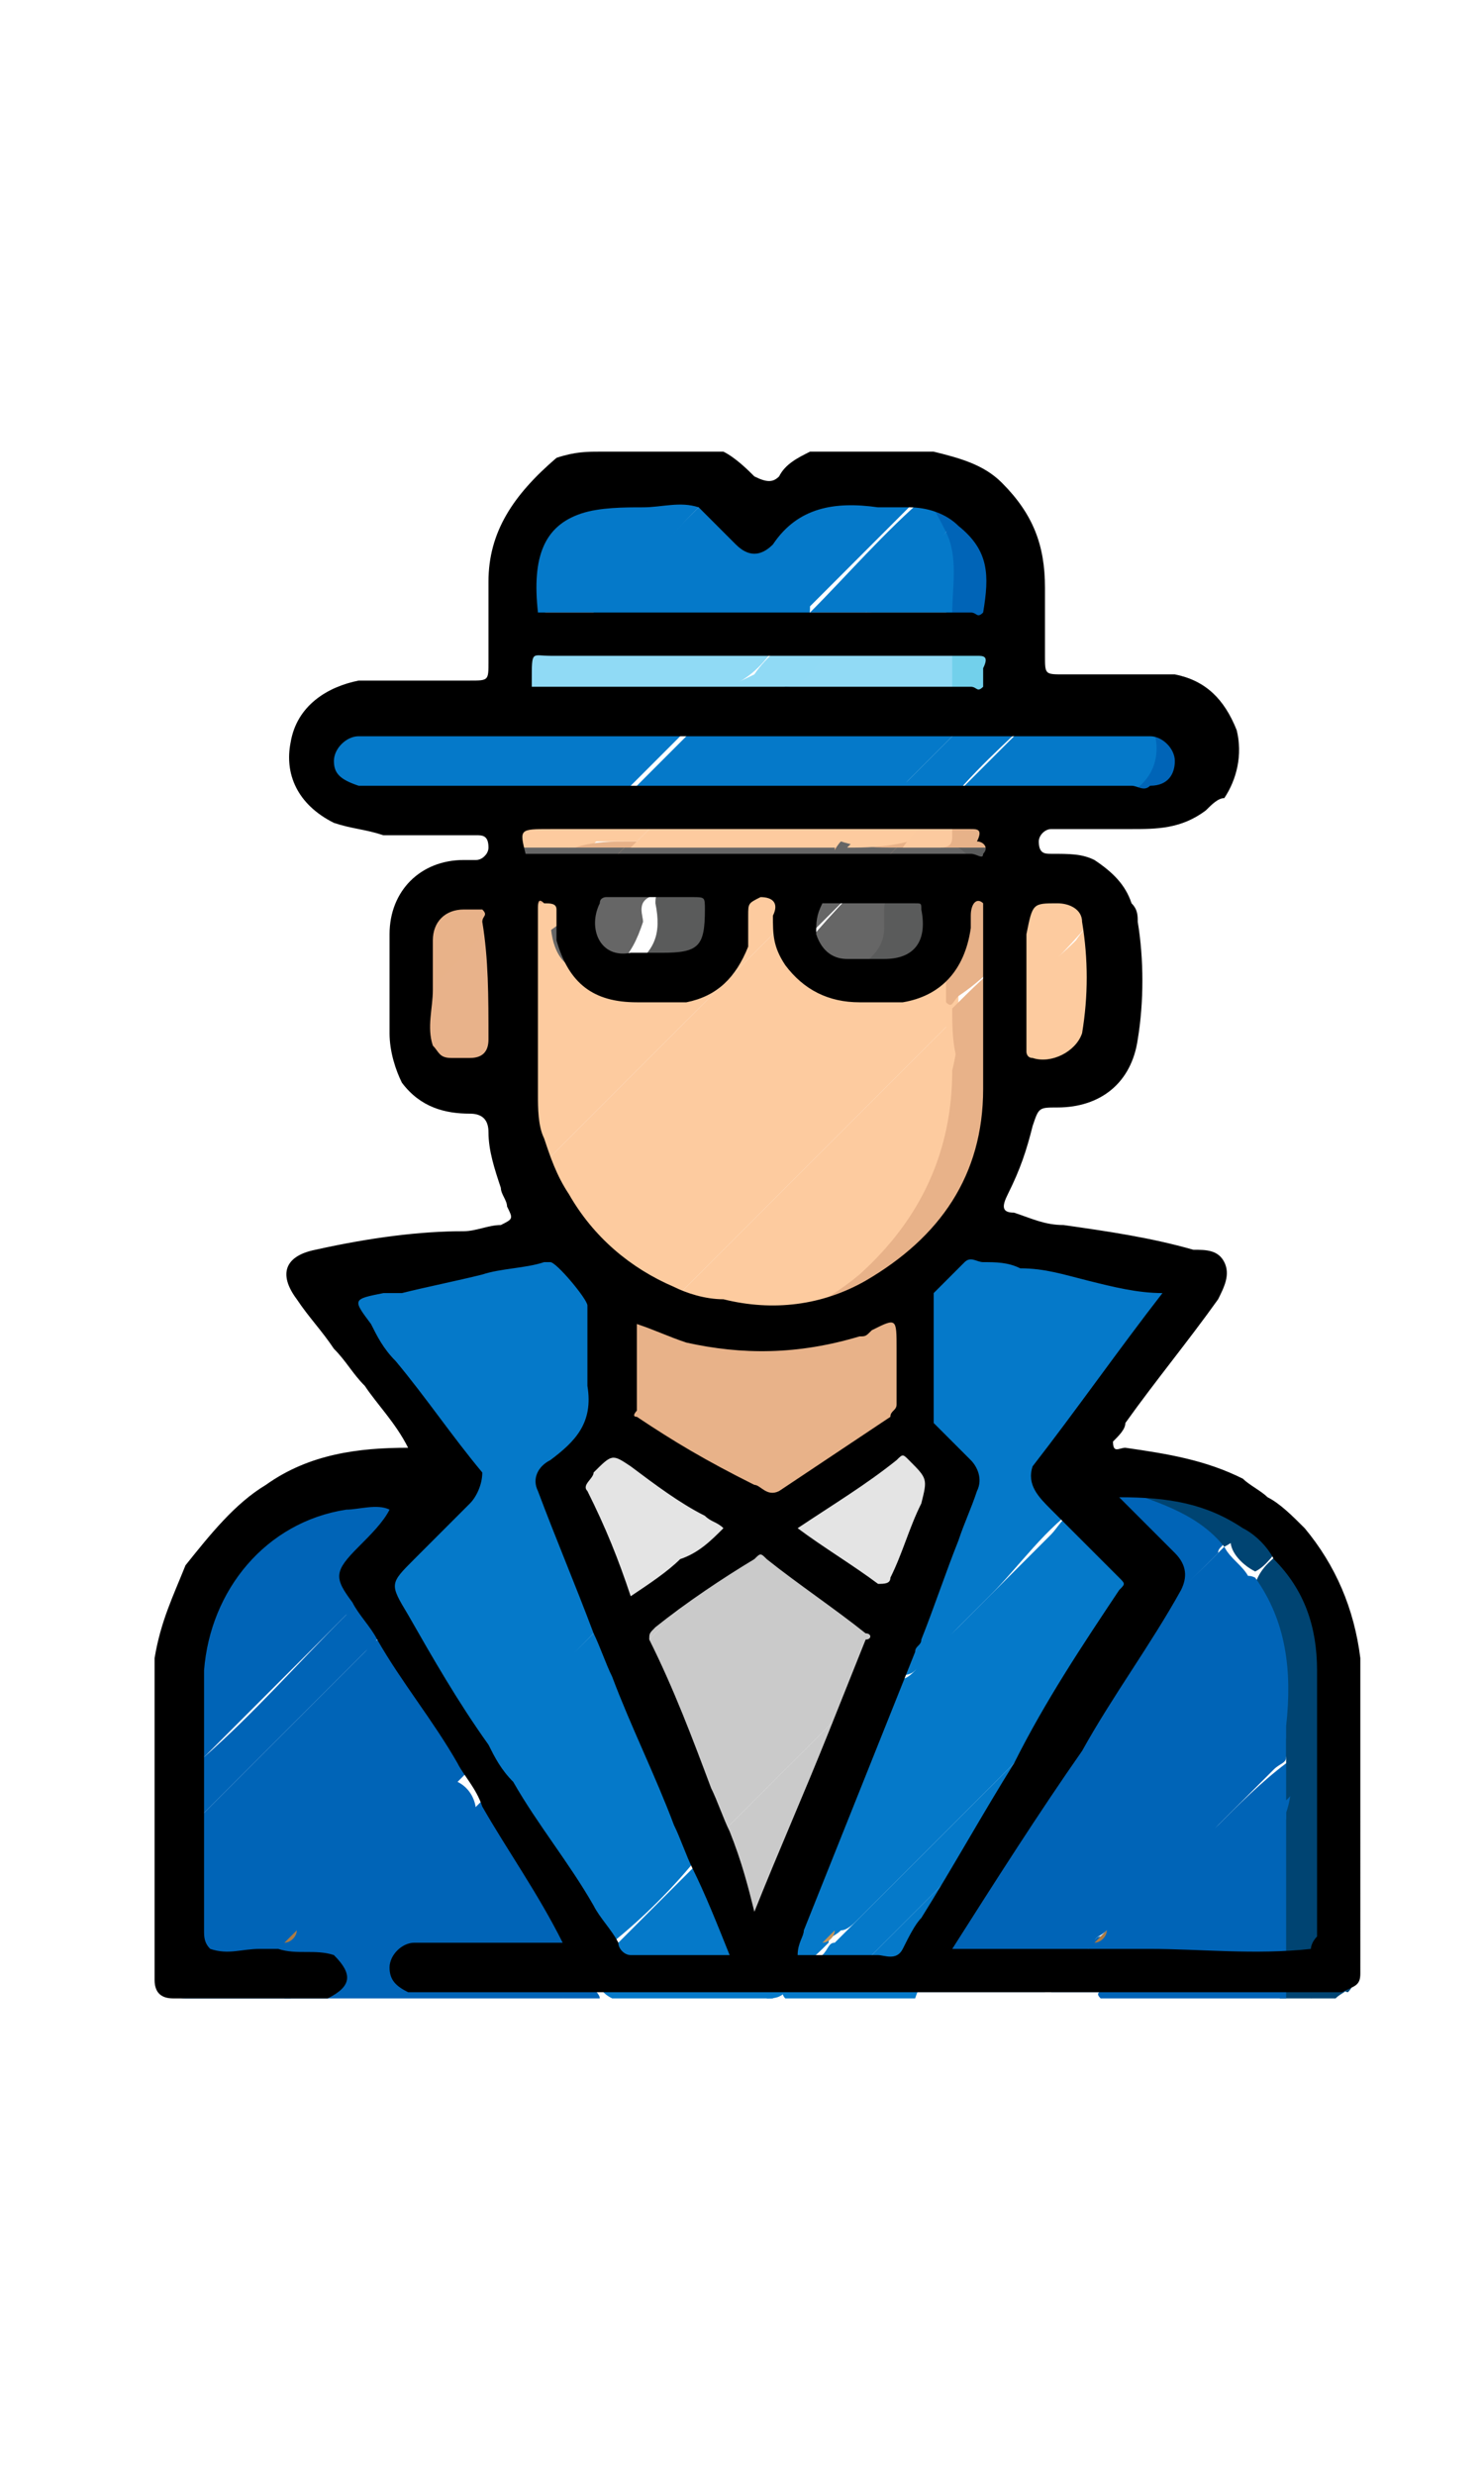 <?xml version="1.0" encoding="utf-8"?>
<!-- Generator: Adobe Illustrator 24.0.2, SVG Export Plug-In . SVG Version: 6.00 Build 0)  -->
<svg version="1.1" id="Capa_1" xmlns="http://www.w3.org/2000/svg" xmlns:xlink="http://www.w3.org/1999/xlink" x="0px" y="0px"
	 viewBox="0 0 24 40" style="enable-background:new 0 0 24 40;" xml:space="preserve">
<style type="text/css">
	.st0{fill:#0579C9;}
	.st1{fill:#0064B7;}
	.st2{fill:#C18E52;}
	.st3{fill:#FDCB9F;}
	.st4{fill:#E8B289;}
	.st5{fill:#E8B28A;}
	.st6{fill:#E7B289;}
	.st7{fill:#666666;}
	.st8{fill:#696867;}
	.st9{fill:#004472;}
	.st10{fill:#90DAF5;}
	.st11{fill:#5A5B5B;}
	.st12{fill:#F5C59C;}
	.st13{fill:#FCCA9F;}
	.st14{fill:#5F5F5F;}
	.st15{fill:#91D8F2;}
	.st16{fill:#E4E4E4;}
	.st17{fill:#CB985C;}
	.st18{fill:#CACACA;}
	.st19{fill:#AD7B43;}
	.st20{fill:#C59459;}
	.st21{fill:#91DAF5;}
	.st22{fill:#72D0EB;}
</style>
<title>Privacy</title>
<desc>Created with Sketch.</desc>
<title>Privacy</title>
<desc>Created with Sketch.</desc>
<title>Privacy Active</title>
<desc>Created with Sketch.</desc>
<title>Privacy</title>
<desc>Created with Sketch.</desc>
<g>
	<g>
		<path class="st0" d="M13.1,7.5c0.2,0,0.5,0,0.7,0c0.1,0.1,0.2,0,0.2,0c0.4,0,0.7,0.2,0.9,0.5c0,0.1-0.1,0.1-0.2,0.2
			c-0.5,0.5-1,1-1.6,1.6C13.1,9.9,13.1,10,13,10c-1.1,0-2.2,0-3.3,0C9.6,10,9.6,10,9.6,9.9c0,0,0-0.1,0.1-0.1
			c0.5-0.5,1.1-1.1,1.6-1.6c0.2-0.1,0.3-0.3,0.4-0.4c0,0,0.1,0,0.1,0c0.4,0.4,0.4,0.4,0.9,0C12.8,7.7,12.9,7.5,13.1,7.5z"/>
		<path class="st0" d="M8.1,10c0-0.4-0.1-0.8,0.1-1.2c0.2-0.6,0.5-1,1.1-1.2c0.1,0,0.1,0,0.2-0.1c0.6,0,1.2,0,1.7,0
			c0,0.1,0,0.1-0.1,0.2c-0.2,0.1-0.3,0.3-0.5,0.5C10,8.7,9.5,9.2,8.9,9.8C8.8,9.9,8.8,10,8.6,10C8.5,10,8.3,10,8.1,10
			C8.1,10,8.1,10,8.1,10z"/>
		<path class="st0" d="M10.5,8.1c0.2-0.2,0.4-0.4,0.6-0.6c0.1,0,0.2,0,0.2,0c0.1,0.1,0.3,0.1,0.3,0.3c-0.1,0.2-0.2,0.3-0.4,0.4
			c-0.2,0-0.3,0-0.5,0C10.7,8.2,10.6,8.2,10.5,8.1z"/>
		<path class="st1" d="M14.9,8.1c-0.2-0.3-0.5-0.5-0.9-0.5c0,0,0,0,0,0c0,0,0,0,0,0c0.3,0,0.6,0,1,0c0.1,0.1,0.3,0,0.4,0.1
			C15.3,7.8,15.1,7.9,14.9,8.1C15,8.1,15,8.1,14.9,8.1z"/>
		<path class="st2" d="M14.1,7.5C14.1,7.5,14.1,7.5,14.1,7.5c-0.1,0-0.2,0.1-0.2,0C13.9,7.5,14,7.5,14.1,7.5z"/>
		<path class="st0" d="M5.7,24c0.4-0.1,0.8,0,1.2,0c0.1,0,0.2,0,0.2,0c0-0.1,0-0.1-0.1-0.2c-0.4-0.5-0.7-1-1.1-1.5c0,0,0,0,0-0.1
			c0.2-0.3,0.5-0.6,0.8-0.8C7.2,21,7.6,20.6,8,20.2c0,0,0.1-0.1,0.1-0.2c0.1-0.1,0.2-0.1,0.3-0.1c0.2,0,0.4-0.1,0.6-0.1
			c0,0,0.1,0,0.1,0c0.3,0.3,0.5,0.5,0.8,0.8c0,0,0,0.1,0.1,0.1c0,0.3,0,0.7,0,1.1c0,0,0,0.1,0,0.1c0,0.1-0.1,0.1-0.2,0.2
			c-1.2,1.2-2.4,2.4-3.6,3.6c-0.1,0.1-0.1,0.2-0.3,0.2c-0.1-0.2-0.1-0.4,0.1-0.5c0.3-0.3,0.7-0.7,1-1c0.1-0.1,0.2-0.2,0.3-0.3
			c0,0,0,0,0,0c0,0,0,0,0,0c-0.3,0.1-0.7,0-1,0C6,24.1,5.8,24.2,5.7,24z"/>
		<path class="st1" d="M5.7,24c0.5,0,0.9,0,1.4,0c0,0.1-0.1,0.2-0.1,0.3c-0.4,0.4-0.8,0.8-1.1,1.1c-0.1,0.1-0.2,0.3-0.1,0.4
			c0,0,0,0,0,0.1c0,0.1-0.1,0.2-0.2,0.2c-0.9,0.9-1.7,1.7-2.6,2.6c-0.2,0.2-0.3,0.3-0.2,0.6c0,0.2,0,0.4,0,0.6c0,0.6,0,1.2,0,1.7
			c0,0.1,0,0.2-0.1,0.3c-0.1-0.2,0-0.3,0-0.5c0-0.5,0-1,0-1.6c-0.1-0.3-0.1-0.6,0-0.9c0-0.1,0-0.2,0-0.3c0-0.7,0-1.3,0.1-2
			C2.8,25.4,4.2,24.1,5.7,24z"/>
		<path class="st3" d="M8.4,19c-0.1-0.5-0.3-0.9-0.3-1.4c0-0.1-0.1-0.1-0.2-0.1c-0.2,0-0.4,0-0.6,0c-0.1,0-0.2,0-0.3,0
			c0.2-0.1,0.4-0.1,0.6-0.1c0.4,0,0.4,0,0.4-0.4c0-0.3,0-0.7,0-1c0,0,0-0.1,0-0.1c0.3-0.4,0.6-0.7,0.9-1c0,0,0.1-0.1,0.2,0
			c0.1,0.8,0.5,0.9,1.2,0.9c0.2,0,0.4,0,0.6,0c0.4-0.1,0.6-0.3,0.6-0.7c0-0.2,0-0.3,0.1-0.5c0-0.1,0.1-0.1,0.2-0.1
			c0.3,0,0.6,0,0.9,0c0.1,0,0.1,0,0.2,0.1c0,0.1,0,0.1-0.1,0.2c-0.1,0.1-0.1,0.1-0.2,0.2c-1.3,1.3-2.5,2.5-3.8,3.8
			C8.7,18.8,8.5,18.9,8.4,19C8.4,19,8.4,19,8.4,19z"/>
		<path class="st0" d="M6.6,12.9c-0.3,0-0.6,0-0.9,0c-0.5,0-0.9-0.3-0.9-0.7c-0.1-0.5,0.2-0.9,0.8-1c0.6,0,1.1,0,1.7,0
			c0.1,0,0.1,0,0.1,0.1c0,0.1-0.1,0.1-0.2,0.2c-0.4,0.4-0.8,0.8-1.3,1.3c0.3,0,0.6,0,0.9,0c0.3,0,0.7,0,1,0c0.1,0,0.2,0,0.3,0.1
			c0,0,0,0,0,0C7.6,12.9,7.1,12.9,6.6,12.9z"/>
		<path class="st4" d="M6.5,16.5c0-0.5,0-1.1,0-1.6c0.1-0.5,0.4-0.8,0.9-0.8c0.1,0,0.3,0,0.4,0c0.2,0.3,0.5,0.3,0.9,0.3
			c0.2,0,0.4,0,0.5,0.1c0,0,0,0.1,0,0.1c-0.2,0.1-0.4,0-0.6,0.1c-0.2,0-0.4,0-0.3,0.2c0,0,0,0,0,0.1c-0.4,0.5-0.9,0.9-1.4,1.4
			C6.7,16.4,6.6,16.5,6.5,16.5z"/>
		<path class="st0" d="M6,22.3c-0.1-0.2-0.3-0.3-0.4-0.5c0-0.1,0.1-0.1,0.1-0.2c0.4-0.4,0.7-0.7,1.1-1.1c0.1-0.1,0.2-0.1,0.2-0.2
			c0,0,0.1,0,0.1-0.1C7.4,20.1,7.7,20,8,20.1c0.1,0,0,0.1,0,0.1c-0.2,0.2-0.4,0.4-0.6,0.6C6.9,21.3,6.4,21.8,6,22.3z"/>
		<path class="st0" d="M7,20.3c-0.5,0.5-0.9,1-1.5,1.5c0,0,0,0,0,0c-0.1-0.2-0.3-0.4-0.4-0.6C5,20.9,5,20.7,5.3,20.6
			C5.9,20.5,6.5,20.4,7,20.3z"/>
		<path class="st3" d="M8.1,13.7c0-0.1,0-0.3,0-0.4c0.1-0.2,0.2-0.4,0.5-0.4c0.5,0,1,0,1.5,0c0.1,0,0.1,0.1,0,0.2
			c-0.3,0.3-0.5,0.6-0.8,0.8c-0.3,0-0.6,0-0.9,0C8.2,13.8,8.2,13.7,8.1,13.7z"/>
		<path class="st5" d="M6.7,17.2C6.7,17.2,6.7,17.2,6.7,17.2c0-0.1,0-0.2,0.1-0.2c0.4-0.4,0.7-0.7,1.1-1.1c0,0,0.1-0.1,0.2-0.1
			c0,0.4,0,0.9,0,1.3c0,0.2,0,0.2-0.2,0.2c-0.3,0-0.5,0-0.8,0C6.9,17.4,6.9,17.3,6.7,17.2z"/>
		<path class="st6" d="M8.1,13.7c0.4,0,0.8,0,1.2,0c0.3-0.1,0.6-0.1,0.9-0.1c1.1,0,2.3,0,3.4,0c0.3,0,0.6,0,0.9,0c0.2,0,0.3,0,0.5,0
			c0.2,0,0.3-0.1,0.2-0.3c0-0.1,0-0.3,0-0.4c0,0,0-0.1,0-0.1c0.2-0.1,0.4-0.1,0.6,0c0.2,0.1,0.4,0.3,0.5,0.5c0,0.2,0.1,0.3-0.1,0.5
			c-0.3,0.1-0.6,0-0.9,0c-0.3,0-0.7,0-1,0c-0.3,0-0.6,0-0.9,0c-1.1,0-2.3,0-3.4,0c-0.3,0-0.6,0-0.9,0c-0.3,0-0.6,0-0.8,0
			C8.3,13.8,8.2,13.8,8.1,13.7C8.1,13.7,8.1,13.7,8.1,13.7z"/>
		<path class="st7" d="M8.1,13.7c0.4,0,0.7,0,1.1,0c-0.1,0.3-0.4,0.5-0.7,0.7c-0.1,0-0.2,0-0.3,0c-0.3,0-0.4-0.1-0.5-0.4
			C7.8,13.9,7.9,13.7,8.1,13.7z"/>
		<path class="st8" d="M8.5,12.9c-0.1,0.1-0.2,0.3-0.4,0.4c0-0.1,0-0.3,0-0.4c0,0,0,0,0,0C8.2,12.8,8.4,12.8,8.5,12.9z"/>
		<path class="st4" d="M16.4,17.4c-0.1,0.9-0.3,1.7-0.8,2.4c0,0,0,0.1,0,0.1c-0.1,0.3-0.3,0.4-0.5,0.6c-0.2,0.2-0.3,0.4-0.3,0.7
			c0,0,0,0.1,0,0.1c0,0,0,0.1-0.1,0.1c-0.8,0.9-1.7,1.7-2.5,2.5c-0.2,0.2-0.4,0.4-0.6,0.5c0,0,0,0-0.1,0c-0.4-0.2-0.8-0.5-1.2-0.8
			c-0.2-0.1-0.4-0.3-0.7-0.4c0-0.1,0-0.2,0-0.3c0,0,0,0,0-0.1c0.1-0.2,0.3-0.3,0.4-0.5c0.3-0.3,0.7-0.7,1-1c0.1,0,0.1,0,0.2,0
			c0.7,0.1,1.3-0.1,1.9-0.4c1.4-0.8,2.1-2.1,2.1-3.7c0,0,0,0,0-0.1c0.3-0.4,0.7-0.7,1-1c0,0,0,0,0.1,0c0,0,0,0,0,0.1
			c0,0.3,0,0.6,0,1C16.5,17.3,16.4,17.4,16.4,17.4z"/>
		<path class="st3" d="M17.9,14.6C18,14.6,18,14.6,17.9,14.6c0.1,0.7,0.1,1.4,0.1,2.1c0,0.4-0.4,0.7-0.8,0.7c-0.3,0-0.6,0-0.8,0
			c0-0.4,0-0.8,0-1.2c0,0,0,0,0,0c0.3-0.4,0.7-0.7,1-1C17.6,14.9,17.8,14.8,17.9,14.6z"/>
		<path class="st0" d="M16.1,20C16.1,20,16.1,20,16.1,20c-0.4,0.4-0.7,0.8-1.1,1.1c-0.1,0.1-0.1,0.2-0.2,0.2c0,0,0,0,0,0
			c-0.1-0.4,0-0.7,0.4-0.9c0.2-0.1,0.3-0.3,0.4-0.5C15.7,19.9,15.9,20,16.1,20z"/>
		<path class="st0" d="M16.8,20.1C16.8,20.1,16.8,20.1,16.8,20.1c0.8,0.1,1.5,0.3,2.2,0.4c0.2,0,0.4,0,0.5,0.3c0,0.1,0,0.1,0,0.2
			c-1.4,1.4-2.7,2.7-4.1,4.1c-0.1,0.1-0.1,0.2-0.3,0.2c0-0.2,0.1-0.3,0.1-0.5c0.1-0.2,0.1-0.4,0.2-0.5c0.1-0.2,0-0.4-0.1-0.6
			c-0.2-0.2-0.4-0.3-0.5-0.6c0,0,0,0,0-0.1c0-0.3,0-0.5,0-0.8c0,0,0-0.1,0-0.1c0,0,0-0.1,0-0.1C15.4,21.5,16.1,20.8,16.8,20.1z"/>
		<path class="st1" d="M17.9,24c0.2,0,0.4,0,0.6,0c0,0,0,0,0,0.1c-0.1,0.1-0.2,0-0.3,0c0.6,0.1,1,0.4,1.5,0.7c0,0,0.1,0.1,0.1,0.1
			c0,0.1-0.1,0.1-0.1,0.2c-0.3,0.3-0.6,0.6-0.9,0.9c-0.1,0.1-0.1,0.1-0.2,0.1c-0.1-0.2,0.1-0.3,0.1-0.4c0-0.2-0.1-0.2-0.2-0.3
			c-0.3-0.4-0.7-0.7-1.1-1.1c0,0-0.1-0.1-0.1-0.1c0-0.1-0.1-0.1-0.1-0.2c0-0.1,0.1,0,0.2-0.1C17.6,24,17.7,24.1,17.9,24z"/>
		<path class="st0" d="M17.9,24c-0.1,0.1-0.3,0-0.4,0c-0.1,0-0.1,0-0.2,0c0,0.1,0.1,0.1,0.1,0.2c0,0,0,0.1,0.1,0.1
			c-0.6,0.4-1,1-1.5,1.5c-0.4,0.4-0.8,0.8-1.2,1.2c-0.1,0.1-0.3,0.1-0.4,0c0-0.1,0-0.2,0.1-0.3c0.1,0,0.2-0.1,0.2-0.2
			c0.8-0.8,1.5-1.5,2.3-2.3c0.1-0.1,0.2-0.3,0.4-0.4c0,0,0,0.1,0.1,0.1C17.5,24,17.7,24,17.9,24z"/>
		<path class="st9" d="M19.8,25c-0.4-0.5-1-0.7-1.6-0.9c0.1-0.1,0.1,0,0.2,0c0.1,0,0.1,0,0.2,0c0.1,0,0.2,0,0.3,0
			c0.5,0,0.9,0.2,1.4,0.5c0,0,0,0,0,0C20.2,24.7,20,24.9,19.8,25C19.8,25,19.8,25,19.8,25z"/>
		<path class="st1" d="M18.1,11.2c0.3,0,0.5,0,0.8,0c0.5,0.1,0.7,0.3,0.8,0.8c0,0.1,0,0.2-0.1,0.3c0,0-0.1-0.1-0.1,0
			c-0.2,0.2-0.3,0.3-0.5,0.5c-0.1,0.1,0,0.1,0,0.1c-0.1,0.1-0.2,0-0.3,0.1c-0.2,0.1-0.4,0.1-0.7,0c-0.1-0.1,0-0.2,0.1-0.2
			c0.2-0.2,0.4-0.4,0.4-0.7c0-0.3-0.1-0.5-0.4-0.6C18.2,11.3,18.1,11.3,18.1,11.2z"/>
		<path class="st9" d="M21.2,32.3c-0.2,0-0.3,0-0.5,0c-0.1-0.1-0.1-0.2-0.1-0.3c0-0.9,0-1.9,0-2.8c0,0,0-0.1,0-0.1
			c0.3-0.3,0.5-0.5,0.8-0.8c0.1-0.1,0.2-0.3,0.2-0.5c0-0.2,0-0.5,0-0.7c0-0.1,0-0.3,0.1-0.4c0.1,0.1,0,0.2,0.1,0.4
			c0.1,0.3,0.1,0.6,0,1c0,1.2,0,2.4,0,3.6c0.1,0.1,0.1,0.1,0.1,0.2c0,0.1,0,0.2-0.1,0.3c-0.1,0-0.1-0.2-0.1-0.2
			C21.5,32,21.5,32.2,21.2,32.3z"/>
		<path class="st9" d="M21.8,27c0,0.2,0,0.3,0,0.5c-0.2,0.3-0.5,0.6-0.8,0.9c0,0-0.1,0.1-0.2,0c-0.1-0.2,0-0.5,0-0.7
			c0-0.7-0.2-1.4-0.5-2c0,0,0,0,0-0.1c0.1-0.3,0.3-0.4,0.5-0.6c0,0,0,0,0,0c0.5,0.5,0.8,1,0.9,1.7C21.8,26.7,21.8,26.8,21.8,27z"/>
		<path class="st1" d="M20.3,25.5c0.5,0.7,0.6,1.5,0.5,2.4c0,0.2,0,0.3,0,0.5c0,0,0,0,0,0c0,0,0,0,0,0c0,0.1-0.1,0.1-0.2,0.2
			c-0.8,0.8-1.6,1.6-2.4,2.4c-0.1,0.1-0.2,0.2-0.3,0.2c-0.1,0.1-0.2,0.1-0.2,0.2c0,0,0,0.1-0.1,0.1c-0.2,0.2-0.5,0.5-0.7,0.7
			c-0.7,0-1.5,0-2.2,0c-0.1-0.1,0-0.2,0.1-0.3c0.6-1,1.2-2,1.9-3c0.1-0.2,0.2-0.4,0.4-0.5c0.1,0,0.2-0.1,0.2-0.2
			c0.9-0.9,1.8-1.8,2.7-2.7C20.1,25.6,20.1,25.4,20.3,25.5z"/>
		<path class="st0" d="M14.4,27.1c0.2,0.1,0.3,0,0.4-0.1c0.2-0.3,0.5-0.5,0.7-0.7c0.3-0.3,0.5-0.5,0.8-0.8c0.2-0.2,0.5-0.5,0.7-0.7
			c0.1-0.1,0.2-0.3,0.4-0.4c0.1,0,0.1-0.1,0.2-0.1c0.4,0.4,0.7,0.7,1.1,1.1c0.1,0.1,0.2,0.2,0.2,0.4c-0.1,0-0.2,0.1-0.3,0.2
			c-0.1,0.2-0.2,0.2-0.3,0.3c-0.5,0.5-1,1-1.6,1.6c-1.2,1.2-2.3,2.3-3.5,3.5c-0.3,0.3-0.5,0.6-0.7,0.9c-0.9,0-1.7,0-2.6,0
			c-0.2-0.1-0.2-0.2-0.3-0.4c0-0.1,0.1-0.1,0.1-0.2c0.5-0.5,1.1-1.1,1.6-1.6c0,0,0.1-0.1,0.1-0.1c0,0,0,0,0.1,0
			c0.3,0.6,0.5,1.2,0.7,1.8c0,0.1,0.1,0.2,0.1,0.3c0.1-0.1,0.1-0.1,0.1-0.2c0.6-1.5,1.2-3,1.8-4.5C14.2,27.2,14.2,27.1,14.4,27.1
			C14.3,27,14.3,27,14.4,27.1z"/>
		<path class="st1" d="M2.7,32.1c0-0.7,0-1.4,0-2.1c0.1-0.1,0.1-0.2,0.2-0.3c1-1,2-2,3-3c0.1-0.1,0.1-0.2,0.3-0.2c0,0,0,0,0.1,0
			c0.2,0.2,0.3,0.5,0.5,0.8c0.3,0.4,0.5,0.8,0.8,1.2c0,0,0,0.1,0,0.1c-0.8,0.8-1.6,1.6-2.4,2.4C5,31.1,5,31.2,4.9,31.3
			c-0.1,0.1-0.2,0.1-0.2,0.2c0,0,0,0.1-0.1,0.1c-0.2,0.2-0.5,0.5-0.7,0.7c-0.3,0-0.6,0-0.9,0C2.8,32.3,2.7,32.2,2.7,32.1z"/>
		<path class="st1" d="M8.2,32.3c-1.2,0-2.4,0-3.6,0c0-0.1,0-0.1,0.1-0.2C5,32,5.2,31.7,5.4,31.5c0.8-0.8,1.6-1.6,2.4-2.4
			c0,0,0,0,0.1,0c0.4,0.5,0.6,1,1,1.5c0.1,0.2,0.3,0.4,0.3,0.6c0,0,0,0,0,0.1C8.9,31.7,8.5,31.9,8.2,32.3z"/>
		<path class="st1" d="M20.8,29.3c0,1,0,2,0,3c-1,0-2,0-3,0c-0.1-0.1,0-0.1,0.1-0.2c0.2-0.2,0.3-0.3,0.5-0.5
			c0.7-0.7,1.4-1.4,2.1-2.1C20.6,29.4,20.7,29.3,20.8,29.3z"/>
		<path class="st0" d="M12.4,32.3c0-0.3,0.2-0.5,0.4-0.7c1.8-1.8,3.6-3.6,5.4-5.4c0.1-0.1,0.2-0.2,0.3-0.3c0-0.1,0.2-0.1,0.3-0.1
			c0,0.1-0.2,0.2-0.2,0.4c0,0.1-0.1,0.2-0.2,0.3c-0.1,0.1-0.3,0.2-0.4,0.4c-1.4,1.4-2.8,2.8-4.1,4.1c-0.1,0.1-0.2,0.2-0.3,0.2
			c-0.1,0.1-0.2,0.1-0.2,0.2c0,0-0.1,0.1-0.1,0.1c-0.2,0.2-0.5,0.4-0.6,0.7C12.6,32.3,12.5,32.3,12.4,32.3z"/>
		<path class="st0" d="M16.7,29.1c-0.5,0.8-1,1.6-1.4,2.3c-0.2,0.3-0.4,0.6-0.5,0.9c-0.5,0-0.9,0-1.4,0c0-0.1,0.1-0.2,0.2-0.3
			c0.2-0.1,0.3-0.3,0.5-0.4c0.8-0.8,1.6-1.6,2.4-2.4C16.5,29.1,16.6,29,16.7,29.1C16.7,29,16.7,29,16.7,29.1
			C16.7,29,16.7,29,16.7,29.1z"/>
		<path class="st1" d="M8.2,32.3c0,0,0-0.1,0-0.1c0.3-0.3,0.6-0.6,0.9-0.9c0.2,0.1,0.3,0.3,0.4,0.6c0,0.2-0.3,0.3-0.4,0.4
			C8.8,32.3,8.5,32.3,8.2,32.3z"/>
		<path class="st1" d="M18.4,31.6c-0.2,0.2-0.3,0.4-0.5,0.5c-0.1,0-0.1,0.1-0.1,0.1c-0.3,0-0.5,0-0.8,0c0,0,0-0.1,0-0.1
			c0.2-0.2,0.4-0.4,0.7-0.6c0.2,0,0.4,0,0.5,0C18.3,31.6,18.4,31.5,18.4,31.6z"/>
		<path class="st1" d="M5.4,31.6c-0.2,0.3-0.5,0.5-0.7,0.7c-0.3,0-0.5,0-0.8,0C3.9,32.2,4,32.1,4,32c0.2-0.2,0.4-0.3,0.5-0.5
			C4.8,31.6,5.1,31.5,5.4,31.6z"/>
		<path class="st0" d="M14.1,31.6c-0.2,0.3-0.5,0.4-0.7,0.7c-0.2,0-0.5,0-0.7,0c-0.1-0.1,0-0.2,0.1-0.2c0.2-0.2,0.4-0.3,0.5-0.5
			C13.5,31.6,13.8,31.6,14.1,31.6z"/>
		<path class="st9" d="M21.8,32.1c0,0.1-0.1,0.1-0.2,0.2c-0.1,0-0.3,0-0.4,0c0.2-0.2,0.3-0.4,0.5-0.6C21.8,31.9,21.8,32,21.8,32.1z"
			/>
		<path class="st1" d="M9.1,32.3c0.1-0.2,0.3-0.2,0.4-0.4c0,0,0,0,0,0c0,0.2,0.2,0.3,0.2,0.4C9.5,32.3,9.3,32.3,9.1,32.3z"/>
		<path class="st10" d="M16.4,11c0,0.1,0,0.2,0,0.2c-0.1,0.1-0.2,0.1-0.3,0.1c-1.1,0-2.3,0-3.4,0c-0.3,0-0.6,0-0.9,0
			c-1.1,0-2.3,0-3.4,0c-0.1,0-0.2,0-0.2-0.1c0,0,0,0,0,0c0.1-0.1,0.2-0.1,0.3-0.1c1,0,2,0,3.1,0c0.2,0,0.4-0.1,0.6-0.2
			c0.2-0.3,0.5-0.5,0.8-0.8c-1.1,0-2.2,0-3.3,0c-0.3,0-0.6,0-0.9,0c-0.2,0-0.3,0-0.5-0.1c0,0,0,0,0,0c0.2,0,0.4,0,0.6,0
			c0.3-0.1,0.6-0.1,0.9,0c1.1,0,2.3,0,3.4,0c0.3-0.1,0.6,0,0.9-0.1c0.4,0,0.9,0,1.3,0c0,0,0.1,0,0.1,0c0,0,0,0.1,0,0.1
			c-0.2,0.1-0.5,0.1-0.8,0c-0.5-0.1-0.9,0.1-1.2,0.5c-0.1,0.2-0.3,0.3-0.5,0.5c0.9,0,1.7,0,2.5,0c0.2,0,0.4,0,0.6,0
			c0.2,0,0.2-0.1,0.2-0.2c0-0.3,0-0.6,0-0.9c0,0,0,0,0.1,0C16.4,10.3,16.4,10.6,16.4,11C16.4,10.9,16.4,10.9,16.4,11z"/>
		<path class="st0" d="M9.6,9.9c-0.3,0-0.6,0-0.9,0c0.6-0.6,1.2-1.2,1.8-1.8c0.2,0,0.4,0,0.6,0c0.1,0,0.2,0,0.2,0.1
			C10.7,8.8,10.2,9.4,9.6,9.9z"/>
		<path class="st0" d="M14,9.9c-0.3,0-0.6,0-0.9,0c0.6-0.6,1.2-1.3,1.9-1.9c0,0,0,0,0,0c0.2,0.1,0.3,0.3,0.3,0.5c0,0,0,0,0,0.1
			C14.9,9.1,14.5,9.6,14,9.9z"/>
		<path class="st1" d="M15.3,8.6C15.3,8.6,15.3,8.6,15.3,8.6c0.2-0.3,0.4-0.5,0.6-0.7c0,0,0.1,0,0.1,0.1c0.4,0.4,0.5,0.9,0.4,1.5
			c0,0.2,0,0.3,0,0.5c0,0,0,0,0,0c-0.3,0.1-0.6,0.1-1,0l0,0c0,0-0.1-0.1-0.1-0.1C15.3,9.4,15.3,9,15.3,8.6z"/>
		<path class="st1" d="M15.9,8c-0.1,0.3-0.4,0.4-0.6,0.6c-0.1-0.2-0.2-0.4-0.3-0.5c0.1-0.2,0.2-0.3,0.4-0.4
			C15.6,7.7,15.7,7.8,15.9,8z"/>
		<path class="st3" d="M8.7,19.6C8.7,19.5,8.7,19.5,8.7,19.6c0.3-0.4,0.6-0.6,0.9-0.9c1-1,2.1-2.1,3.1-3.1c0.1-0.1,0.2-0.2,0.3-0.2
			c0.3,0.3,0.6,0.4,1,0.4c0.2,0,0.4,0,0.6,0c0.3-0.1,0.4-0.2,0.6-0.5c0-0.1,0-0.2,0.2-0.2c0.1,0.2,0.1,0.3,0.1,0.5
			c0,0.2,0,0.5,0,0.7c0,0,0,0.1,0,0.1c0,0.1-0.1,0.2-0.2,0.2c-1.5,1.5-3,3-4.4,4.4c-0.1,0.1-0.1,0.2-0.3,0.2
			c-0.3-0.1-0.6-0.2-0.8-0.5c-0.3-0.2-0.6-0.5-0.8-0.8C8.8,19.8,8.7,19.7,8.7,19.6z"/>
		<path class="st0" d="M6.2,26.5C6.1,26.5,6.1,26.5,6.2,26.5c-0.2-0.2-0.3-0.3-0.4-0.6c0,0,0,0,0,0c0.1-0.1,0.1-0.1,0.2-0.2
			c1.2-1.2,2.4-2.4,3.6-3.6C9.6,22.1,9.7,22,9.7,22c0.1,0.3,0.1,0.6,0,0.9l0,0c0,0.1-0.1,0.2-0.2,0.2C8.4,24.3,7.3,25.4,6.2,26.5
			C6.2,26.5,6.2,26.5,6.2,26.5z"/>
		<path class="st4" d="M9.8,22.9c0-0.3,0-0.6,0-0.9c0,0,0-0.1,0-0.1c0.2-0.2,0.4-0.4,0.6-0.6c0.1-0.1,0.1-0.1,0.2-0.1
			c0.2,0,0.4,0.1,0.6,0.2c0,0.1-0.1,0.2-0.2,0.2C10.6,22.1,10.1,22.4,9.8,22.9z"/>
		<path class="st4" d="M10.5,21.2c-0.2,0.2-0.4,0.4-0.6,0.5c-0.1,0.1-0.1,0.1-0.2,0.1c0-0.4,0-0.8,0-1.2
			C10,20.9,10.2,21.1,10.5,21.2C10.5,21.2,10.5,21.2,10.5,21.2C10.5,21.2,10.5,21.2,10.5,21.2z"/>
		<path class="st1" d="M5.8,25.9c0.1,0.2,0.3,0.4,0.3,0.6C6,26.6,6,26.6,5.9,26.7c-1,1-2,2-3,3c-0.1,0.1-0.1,0.1-0.2,0.2
			c-0.1-0.6,0.1-1.1,0.6-1.5c0.8-0.7,1.5-1.5,2.3-2.3C5.6,26.1,5.7,26,5.8,25.9z"/>
		<path class="st7" d="M10.1,13.7c1.1,0,2.3,0,3.4,0c0,0.2-0.1,0.3-0.3,0.4c-0.2,0.2-0.4,0.5-0.4,0.8c0,0.1,0,0.2-0.1,0.2
			c-0.1-0.2-0.1-0.3,0-0.5c0-0.1,0-0.1-0.1-0.1c-0.4,0-0.7,0-1.1,0c0,0.2,0,0.4-0.1,0.5c-0.1-0.1-0.1-0.2-0.1-0.3
			c0-0.1-0.1-0.2-0.2-0.2c0,0,0,0-0.1,0c-0.2,0-0.4-0.1-0.5,0c-0.2,0.1-0.1,0.3-0.1,0.4c-0.1,0.3-0.2,0.5-0.4,0.7
			c0.2,0,0.5-0.1,0.7,0.1c-0.4,0.1-0.9,0.1-1.3,0c-0.4-0.1-0.5-0.5-0.5-0.9c-0.1-0.1-0.1-0.2,0-0.3c0,0,0,0,0,0
			c0.1,0,0.1,0.1,0.1,0.2C9.5,14.3,9.8,14,10.1,13.7z"/>
		<path class="st3" d="M11.6,14.5c0.4-0.1,0.7,0,1.1,0c0.1,0,0.1,0.1,0.1,0.2c0,0.2,0,0.3,0,0.5c0.1,0,0.1,0.1,0.1,0.2
			c0,0,0,0,0,0.1c-0.1,0.1-0.1,0.1-0.2,0.2c-1.3,1.3-2.5,2.5-3.8,3.8c-0.1,0.1-0.1,0.2-0.2,0.2c-0.1-0.1-0.2-0.3-0.2-0.5
			c0-0.1,0.1-0.2,0.2-0.3c1.3-1.3,2.7-2.7,4-4c0.1-0.1,0.1-0.1,0.2-0.2c0,0,0-0.1,0-0.1C12.4,14.5,12,14.5,11.6,14.5z"/>
		<path class="st5" d="M8.1,15.8c-0.5,0.4-0.9,0.9-1.4,1.4c-0.2-0.2-0.3-0.4-0.3-0.7c0.5-0.5,1-0.9,1.4-1.4C8,15,8,15,8.1,14.9
			C8.2,15.2,8.2,15.5,8.1,15.8C8.1,15.8,8.1,15.8,8.1,15.8z"/>
		<path class="st11" d="M11,15.7c-0.3,0-0.5,0-0.9,0c0.5-0.3,0.6-0.6,0.5-1.1c0-0.1,0-0.2,0.2-0.2c0.1,0,0.1,0,0.2,0
			c0.6,0,0.6,0,0.6,0.6C11.5,15.4,11.3,15.6,11,15.7z"/>
		<path class="st3" d="M8.1,15.8c0-0.3,0-0.6,0-0.9c0,0,0,0,0,0c0.1-0.1,0.2-0.3,0.3-0.3c0.2,0,0.4,0,0.7,0c0,0.1,0,0.2,0,0.3
			C8.8,15.1,8.4,15.4,8.1,15.8z"/>
		<path class="st0" d="M8.3,11.2c1.1,0,2.3,0,3.4,0c0,0.1,0,0.1-0.1,0.1c-0.5,0.5-1,1-1.5,1.5c0,0,0,0-0.1,0c-0.5,0-1.1,0-1.6,0
			c-0.1,0-0.3,0-0.4,0c-0.1-0.1-0.3,0-0.4,0c-0.3,0-0.6,0-0.9,0c0-0.1,0-0.1,0.1-0.2c0.4-0.4,0.9-0.9,1.3-1.3
			C8.2,11.3,8.2,11.3,8.3,11.2z"/>
		<path class="st0" d="M8.3,11.2c-0.4,0.5-0.9,0.9-1.3,1.4c-0.1,0.1-0.1,0.2-0.2,0.2c-0.3,0-0.6,0-0.9,0c0.5-0.6,1.1-1.1,1.6-1.6
			c0.2,0,0.5,0,0.7,0C8.2,11.2,8.2,11.2,8.3,11.2z"/>
		<path class="st7" d="M10.1,13.7c-0.3,0.3-0.6,0.6-1,0.9c0,0,0-0.1-0.1-0.2c-0.2,0-0.4,0-0.6,0C8.8,14.2,9,14,9.2,13.7
			C9.5,13.7,9.8,13.7,10.1,13.7z"/>
		<path class="st12" d="M8.4,14.5c-0.1,0.1-0.2,0.2-0.3,0.3C8.1,14.5,8.1,14.5,8.4,14.5z"/>
		<path class="st3" d="M10.1,12.9C10.1,12.9,10.1,12.9,10.1,12.9c0.3-0.1,0.6-0.1,0.8-0.1c0,0,0,0,0.1,0c0.1,0.1,0,0.1,0,0.1
			c-0.2,0.2-0.5,0.5-0.7,0.7c-0.3,0-0.6,0-0.9,0C9.6,13.4,9.8,13.1,10.1,12.9z"/>
		<path class="st0" d="M18.1,11.2c0.1,0.1,0.3,0.1,0.4,0.3c0.3,0.4,0.3,1-0.2,1.3c-0.1,0-0.1,0.1-0.2,0.1c-0.1,0.1-0.2,0.1-0.3,0.1
			c-0.5,0-0.9,0-1.4,0c-0.1,0-0.3,0-0.4-0.1c-0.2,0-0.4,0-0.6,0c0,0,0,0,0,0c0.5-0.5,1-1,1.5-1.5c0,0,0.1,0,0.1-0.1
			C17.4,11.2,17.7,11.2,18.1,11.2z"/>
		<path class="st3" d="M10.2,13.7c0.3-0.3,0.5-0.5,0.8-0.8c0.1-0.1,0.1-0.1,0.2-0.1c1,0,2.1,0,3.1,0c0.1,0,0.1,0.1,0.1,0.2
			c-0.2,0.2-0.4,0.5-0.7,0.7C12.5,13.7,11.4,13.7,10.2,13.7z"/>
		<path class="st7" d="M13,15.3C13,15.3,13,15.3,13,15.3C13,15.3,12.9,15.3,13,15.3c0.5-0.6,1-1.1,1.5-1.6c0.3,0,0.7,0,1,0
			c0.2,0,0.3,0.2,0.3,0.3c0,0.2-0.1,0.3-0.3,0.4c-0.1,0-0.1,0-0.2,0c-0.2,0-0.4,0-0.6,0c-0.2,0-0.3,0.1-0.3,0.3
			c0,0.3-0.1,0.5-0.2,0.7c-0.1,0.1-0.1,0.1-0.2,0.2c0.2,0,0.5-0.1,0.7,0.1c-0.4,0.1-0.9,0.1-1.3,0C13.2,15.6,13.1,15.5,13,15.3z"/>
		<path class="st7" d="M14.5,13.7c-0.5,0.5-1,1-1.5,1.5c0-0.1-0.1-0.1-0.1-0.2c-0.1-0.5,0.1-0.9,0.5-1.2c0.1,0,0.1-0.1,0.2-0.2
			C13.9,13.7,14.2,13.7,14.5,13.7z"/>
		<path class="st3" d="M13.7,13.7c0.3-0.3,0.5-0.5,0.8-0.8c0,0,0,0,0.1-0.1c0.3,0,0.6-0.1,0.9,0c0,0,0,0,0,0c0,0,0,0,0,0
			c-0.2,0.3-0.5,0.6-0.8,0.8C14.3,13.7,14,13.7,13.7,13.7z"/>
		<path class="st11" d="M16.4,13.7c0.2,0,0.3,0.1,0.3,0.3c0.1,0.3,0,0.4-0.3,0.5c-0.3,0-0.6,0.1-0.9-0.1c0.3-0.3,0.3-0.5,0-0.7
			C15.8,13.7,16.1,13.7,16.4,13.7z"/>
		<path class="st13" d="M14.6,13.7c0.2-0.3,0.5-0.5,0.8-0.8c0,0.2,0,0.4,0,0.6c0,0.1,0,0.2-0.2,0.2C15,13.7,14.8,13.7,14.6,13.7z"/>
		<path class="st14" d="M16.4,12.9c0,0.1,0,0.3,0,0.4c-0.1-0.1-0.3-0.2-0.4-0.4C16.1,12.9,16.3,12.9,16.4,12.9z"/>
		<path class="st10" d="M8.6,10c0.3,0,0.6,0,0.9,0c0,0,0,0.1,0,0.1c-0.4,0.4-0.7,0.8-1.1,1.1c-0.1,0-0.2,0-0.3,0c0-0.2,0-0.5,0-0.7
			C8.2,10.3,8.4,10.1,8.6,10z"/>
		<path class="st15" d="M8.6,10c-0.1,0.2-0.3,0.3-0.5,0.5c0-0.2,0-0.3,0-0.5C8.3,10,8.4,10,8.6,10z"/>
		<path class="st0" d="M6.2,26.5c0-0.1,0.1-0.1,0.1-0.2c1.1-1.1,2.3-2.3,3.4-3.4c0,0,0.1,0,0.1-0.1c0,0.1,0,0.2,0,0.3
			c0,0.2-0.2,0.3-0.3,0.4c-0.5,0.5-0.4,0.4-0.2,1c0.2,0.5,0.4,1,0.6,1.5c0,0,0,0.1,0,0.1c0,0,0,0,0,0.1c-0.1,0.1-0.2,0.1-0.3,0.2
			c-0.6,0.6-1.2,1.3-1.9,1.9c-0.1,0.1-0.1,0.2-0.3,0.1C7,27.9,6.6,27.2,6.2,26.5z"/>
		<path class="st3" d="M15.4,17.3c0,1.3-0.5,2.4-1.5,3.3c-0.6,0.5-1.4,0.9-2.2,0.9c-0.1,0-0.2,0-0.4,0c-0.1,0-0.1-0.1,0-0.2
			c0-0.1,0.1-0.1,0.1-0.2c1.2-1.2,2.5-2.5,3.7-3.7C15.2,17.4,15.2,17.2,15.4,17.3z"/>
		<path class="st3" d="M15.4,17.3c0,0-0.1,0.1-0.1,0.1c-1.3,1.3-2.6,2.6-3.8,3.8c-0.1,0.1-0.2,0.1-0.1,0.2c0,0-0.1,0-0.1,0
			c-0.2-0.1-0.4-0.1-0.6-0.2c0,0,0,0,0,0c0.1-0.1,0.1-0.1,0.2-0.2c1.5-1.5,3-3,4.4-4.4c0.1-0.1,0.1-0.1,0.2-0.2
			C15.5,16.6,15.5,16.9,15.4,17.3C15.4,17.2,15.4,17.3,15.4,17.3z"/>
		<path class="st16" d="M9.8,26.2c-0.3-0.7-0.5-1.3-0.8-2c-0.1-0.2,0-0.3,0.1-0.4c0.2-0.2,0.4-0.4,0.6-0.6c0.1,0,0.1,0,0.2,0
			c0.6,0.4,1.2,0.8,1.7,1.2c0,0.1,0,0.1-0.1,0.2c-0.5,0.5-1,1-1.5,1.5C10,26.2,9.9,26.3,9.8,26.2z"/>
		<path class="st4" d="M14.7,22.3c0,0.3,0,0.6,0,0.9c-0.1,0-0.1-0.1-0.1-0.2c0-0.2,0-0.4,0-0.6c-0.8,0.8-1.5,1.5-2.3,2.3
			c-0.1,0.1-0.1,0.1-0.2,0.1c-0.2-0.1-0.4-0.2-0.5-0.4c0.5-0.5,1-1,1.5-1.5c0.5-0.5,1.1-1,1.6-1.6c0.1,0.2,0.1,0.5,0,0.8
			C14.7,22.2,14.7,22.2,14.7,22.3z"/>
		<path class="st4" d="M15.5,14.5c0.3,0,0.6,0,0.9,0c0.1,0.3,0,0.6,0,0.8c0,0.3,0.1,0.6-0.1,0.9c0,0,0,0,0,0c0,0,0,0,0,0
			c-0.1-0.2,0-0.5-0.1-0.7c-0.2,0.2-0.4,0.4-0.7,0.6c-0.1,0.1-0.1,0.2-0.2,0.1c0-0.3,0-0.7,0-1c0-0.1,0-0.2,0-0.2
			c-0.1-0.2-0.1-0.4,0-0.5C15.4,14.5,15.5,14.5,15.5,14.5z"/>
		<path class="st16" d="M11.6,24.4c0.2,0.1,0.3,0.3,0.5,0.3c0,0,0.1,0,0.1,0.1c0,0,0,0,0,0.1c-0.2,0.2-0.4,0.3-0.7,0.5
			c-0.4,0.3-0.8,0.6-1.3,0.9c-0.2,0.1-0.3,0.2-0.5,0c0,0,0-0.1,0-0.1c0,0,0.1,0,0.1,0C10.5,25.6,11.1,25,11.6,24.4
			C11.6,24.4,11.6,24.4,11.6,24.4z"/>
		<path class="st4" d="M15.4,16.3c0.3-0.3,0.6-0.6,1-0.9c0,0.3,0,0.6,0,0.8c0,0.1-0.1,0.2-0.2,0.3c-0.2,0.2-0.5,0.5-0.7,0.7
			C15.4,16.9,15.4,16.6,15.4,16.3C15.4,16.3,15.4,16.3,15.4,16.3z"/>
		<path class="st17" d="M14.7,22.3c-0.1-0.3,0-0.6,0-0.9c0,0,0-0.1,0-0.1c0,0,0,0,0,0C14.9,21.6,14.9,21.9,14.7,22.3
			C14.7,22.2,14.7,22.2,14.7,22.3z"/>
		<path class="st0" d="M14.7,22.2c0-0.3,0-0.6,0-0.9c0.4-0.4,0.8-0.7,1.1-1.1C16,20.1,16,20,16.2,20c0.2,0,0.4,0.1,0.6,0.1
			c0,0,0,0.1,0,0.1C16.1,20.9,15.4,21.6,14.7,22.2z"/>
		<path class="st3" d="M16.4,16.2c0-0.3,0-0.6,0-0.9c0.3-0.4,0.7-0.8,1.1-1.1c0.2,0.1,0.4,0.2,0.4,0.4c0,0,0,0.1-0.1,0.1
			C17.4,15.2,16.9,15.7,16.4,16.2z"/>
		<path class="st3" d="M17.5,14.2c-0.4,0.4-0.7,0.8-1.1,1.1c0-0.3-0.1-0.5,0-0.8c0.2-0.1,0.3-0.2,0.3-0.4
			C17,14.1,17.2,14.1,17.5,14.2C17.5,14.1,17.5,14.2,17.5,14.2z"/>
		<path class="st1" d="M19.1,12.8c-0.1,0-0.1,0-0.2,0c0.2-0.2,0.5-0.5,0.7-0.7c0,0,0,0.1,0,0.1C19.6,12.6,19.4,12.7,19.1,12.8z"/>
		<path class="st16" d="M12.3,24.9C12.3,24.9,12.3,24.9,12.3,24.9c0-0.2,0.1-0.2,0.2-0.2c0.7-0.4,1.3-0.9,2-1.3
			c0.1-0.1,0.2-0.2,0.3-0.1c0.2,0.2,0.4,0.4,0.6,0.6c0.2,0.2,0.2,0.4,0.1,0.6c-0.1,0.3-0.3,0.7-0.4,1c0,0.1,0,0.1-0.1,0.2
			c-0.3,0.2-0.5,0.5-0.8,0.7c-0.1,0-0.2,0-0.2-0.1c-0.5-0.4-1.1-0.7-1.6-1.1C12.3,25,12.3,25,12.3,24.9z"/>
		<path class="st0" d="M14.9,25.5c0,0,0.1-0.1,0.1-0.1c0.1-0.1,0.1-0.1,0.2-0.2c1.3-1.3,2.6-2.6,3.9-3.9c0.1-0.1,0.1-0.1,0.2-0.2
			c-0.3,0.5-0.6,0.9-0.9,1.3c-0.4,0.5-0.8,1-1.1,1.6c0,0.1-0.1,0.3-0.2,0.4c-0.8,0.8-1.6,1.6-2.4,2.4c-0.1,0.1-0.1,0.2-0.2,0.1
			c-0.1-0.2,0.1-0.4,0.1-0.6C14.7,26,14.8,25.7,14.9,25.5z"/>
		<path class="st4" d="M14.7,23.2c-0.1,0-0.1,0-0.2,0.1c-0.8,0.5-1.5,1-2.3,1.5c0,0-0.1,0-0.1-0.1c0.4-0.3,0.7-0.7,1.1-1
			c0.5-0.5,0.9-0.9,1.4-1.4C14.7,22.6,14.6,22.9,14.7,23.2C14.7,23.2,14.7,23.2,14.7,23.2z"/>
		<path class="st9" d="M20.8,24.9c-0.2,0.2-0.3,0.4-0.5,0.5c-0.2-0.1-0.4-0.3-0.4-0.5c0.1-0.2,0.3-0.3,0.4-0.4
			C20.5,24.6,20.6,24.8,20.8,24.9z"/>
		<path class="st1" d="M19.8,25c0.1,0.2,0.3,0.3,0.4,0.5c0,0,0,0,0,0c-0.1,0-0.2,0.1-0.2,0.2c-0.9,0.9-1.8,1.8-2.8,2.8
			c-0.1,0.1-0.1,0.2-0.2,0.1c0-0.1,0-0.2,0.1-0.2c0.4-0.6,0.8-1.3,1.2-1.9c0.1-0.1,0.1-0.2,0.2-0.3C19,25.8,19.4,25.4,19.8,25
			C19.8,25,19.8,25,19.8,25z"/>
		<path class="st18" d="M14.6,26.2c0,0.2-0.2,0.4-0.2,0.6c-0.1,0.1-0.1,0.2-0.1,0.2c0,0,0,0,0,0c-0.1,0.2-0.2,0.3-0.4,0.4
			c-0.8,0.8-1.6,1.6-2.4,2.4c-0.1,0.1-0.1,0.2-0.2,0.2c0,0,0,0,0,0c-0.2-0.2-0.2-0.4-0.3-0.6c0,0,0,0,0-0.1c0-0.1,0.1-0.1,0.2-0.2
			c0.9-0.9,1.8-1.8,2.7-2.7c0.1-0.1,0.2-0.2,0.3-0.2C14.4,26.3,14.5,26.2,14.6,26.2z"/>
		<path class="st0" d="M15.4,12.9c-0.3,0-0.6,0-0.9,0c0-0.1,0-0.1,0.1-0.2c0.4-0.4,0.9-0.9,1.3-1.3c0.1-0.1,0.1-0.1,0.2-0.1
			c0.1,0,0.2,0,0.3,0c0.2,0,0.4,0,0.6,0C16.5,11.8,15.9,12.3,15.4,12.9z"/>
		<path class="st1" d="M18.4,31.6c-0.2,0-0.4,0-0.6,0c-0.1,0-0.2,0-0.2-0.1c0,0,0,0,0,0c0.1-0.1,0.1-0.2,0.2-0.2
			c0.6-0.6,1.2-1.2,1.9-1.8c0.3-0.3,0.7-0.7,1.1-1c0.1,0.3,0.1,0.5,0,0.8c0,0,0,0.1,0,0.1c-0.4,0.4-0.9,0.9-1.3,1.3
			C19.1,30.9,18.8,31.3,18.4,31.6z"/>
		<path class="st9" d="M20.8,29.1c0-0.3,0-0.6,0-0.9c0,0,0,0,0-0.1c0.3-0.3,0.7-0.6,1-1c0.1,0.7-0.1,1.2-0.7,1.6
			C21,28.9,20.9,29,20.8,29.1z"/>
		<path class="st0" d="M18.3,26.5c-0.2,0.5-0.5,0.9-0.8,1.3c-0.2,0.3-0.3,0.5-0.5,0.8c-0.1,0.2-0.2,0.3-0.3,0.5
			c-0.1,0-0.1,0.1-0.2,0.1c-0.8,0.8-1.5,1.5-2.3,2.3c-0.1,0.1-0.1,0.1-0.2,0.2c-0.3,0-0.6,0.1-0.8,0c0,0,0.1-0.1,0.1-0.1
			c0.1-0.1,0.1-0.2,0.2-0.2c0.1-0.1,0.1-0.1,0.2-0.2c1.5-1.5,2.9-2.9,4.4-4.4C18.2,26.6,18.3,26.5,18.3,26.5z"/>
		<path class="st19" d="M17.9,31.2c0,0.1-0.1,0.2-0.2,0.2C17.7,31.4,17.8,31.3,17.9,31.2z"/>
		<path class="st18" d="M11.3,30c0.1-0.1,0.3-0.3,0.4-0.4c0.8-0.8,1.6-1.6,2.4-2.4c0.1-0.1,0.1-0.1,0.2-0.2
			c-0.4,0.9-0.7,1.8-1.1,2.7c-0.3,0.8-0.7,1.6-1,2.5c-0.1-0.3-0.2-0.6-0.3-0.8C11.7,31,11.5,30.5,11.3,30z"/>
		<path class="st0" d="M11.1,29.4c0.1,0.2,0.2,0.4,0.2,0.6c-0.4,0.5-0.9,1-1.4,1.4c-0.1,0.1-0.3,0.3-0.4,0.4c0,0,0,0,0,0
			c-0.1-0.2-0.2-0.4-0.3-0.6c0,0,0,0,0,0c0-0.1,0.1-0.1,0.2-0.2c0.5-0.5,1-1,1.5-1.5C10.9,29.5,10.9,29.4,11.1,29.4z"/>
		<path class="st1" d="M5.4,31.6c-0.2,0.1-0.4,0-0.7,0c-0.1,0-0.1,0-0.2-0.1c0,0,0,0,0,0c0.1-0.1,0.1-0.2,0.2-0.2
			c0.4-0.4,0.8-0.8,1.2-1.1c0.4-0.4,0.9-0.9,1.3-1.3c0.1-0.1,0.1-0.1,0.2-0.1c0.2,0.1,0.3,0.3,0.3,0.5c0,0.1,0,0.1-0.1,0.2
			C6.9,30.1,6.2,30.8,5.4,31.6C5.4,31.5,5.4,31.6,5.4,31.6z"/>
		<path class="st0" d="M7.8,29.1c-0.1-0.2-0.2-0.3-0.3-0.5c0,0,0-0.1,0-0.1c0.1,0,0.2-0.1,0.2-0.2c0.7-0.7,1.3-1.3,2-2
			c0.1-0.1,0.1-0.2,0.2-0.1c0.2,0.1,0.2,0.3,0.2,0.5c0,0.1-0.1,0.2-0.1,0.3C9.3,27.8,8.7,28.4,8,29C8,29.1,7.9,29.2,7.8,29.1
			C7.8,29.1,7.8,29.1,7.8,29.1z"/>
		<path class="st19" d="M4.8,31.2c0,0.1-0.1,0.2-0.2,0.2C4.6,31.4,4.7,31.3,4.8,31.2z"/>
		<path class="st0" d="M7.8,29.1c0.6-0.6,1.3-1.3,1.9-1.9C9.9,27.1,10,27,10,26.9c0,0,0,0,0.1,0c0.3,0.8,0.6,1.6,1,2.3
			c0,0,0,0.1,0,0.1c0,0,0,0,0,0.1c-0.5,0.5-1.1,1-1.6,1.6c-0.1,0.1-0.2,0.2-0.4,0.3C8.7,30.6,8.2,29.9,7.8,29.1z"/>
		<path class="st20" d="M13.5,31.2c0,0.1-0.1,0.2-0.2,0.2C13.3,31.4,13.4,31.3,13.5,31.2z"/>
		<path class="st0" d="M16.1,11.2c-0.5,0.5-0.9,0.9-1.4,1.4c-0.1,0.1-0.1,0.2-0.2,0.2c0,0,0,0-0.1,0c-1.1,0-2.3,0-3.4,0c0,0,0,0,0,0
			c0-0.1,0-0.1,0.1-0.1c0.5-0.4,0.9-0.9,1.4-1.4c0.1-0.1,0.1-0.1,0.2-0.2C13.8,11.2,15,11.2,16.1,11.2z"/>
		<path class="st10" d="M8.4,11.2c0.3-0.3,0.6-0.6,0.9-1c0.1-0.1,0.1-0.1,0.2-0.2c1.1,0,2.3,0,3.4,0c-0.1,0.2-0.3,0.3-0.4,0.5
			c-0.4,0.6-1,0.8-1.7,0.7C10,11.1,9.2,11.2,8.4,11.2z"/>
		<path class="st21" d="M15.4,11.2c-0.9,0-1.7,0-2.6,0c0.4-0.4,0.7-0.8,1.1-1.1c0.1-0.1,0.2,0,0.2,0c0.4,0,0.9,0,1.3,0
			c0.1,0.1,0.1,0.2,0.1,0.2C15.4,10.6,15.5,10.9,15.4,11.2z"/>
		<path class="st0" d="M12.7,11.2c-0.5,0.6-1.1,1.1-1.6,1.6c-0.3,0-0.6,0-0.9,0c0.5-0.5,0.9-0.9,1.4-1.4c0.1-0.1,0.1-0.2,0.2-0.2
			C12,11.2,12.3,11.2,12.7,11.2z"/>
		<path class="st22" d="M15.4,11.2c0-0.4,0-0.8,0-1.2c0,0,0,0,0,0c0.3,0,0.6,0,1,0c0,0.3,0,0.6,0,0.9c0,0.2-0.1,0.3-0.3,0.3
			C15.8,11.2,15.6,11.2,15.4,11.2z"/>
		<path class="st0" d="M15.3,8.6c0.2,0.4,0.1,0.9,0.1,1.3c-0.5,0-0.9,0-1.4,0C14.4,9.5,14.8,9.1,15.3,8.6z"/>
		<path class="st11" d="M15.3,14.5c0,0.2,0,0.4,0,0.5c-0.1,0.4-0.3,0.6-0.6,0.7c-0.3,0-0.5,0-0.9,0c0.3-0.2,0.5-0.4,0.5-0.7
			c0-0.1,0-0.2,0-0.3c0-0.2,0.1-0.3,0.3-0.3C14.9,14.5,15.1,14.4,15.3,14.5z"/>
		<path class="st18" d="M10.1,26.9C10.1,26.9,10.1,26.9,10.1,26.9c-0.1-0.2-0.2-0.4-0.2-0.5c0,0,0,0,0-0.1c0.2,0.1,0.4,0,0.5-0.1
			c0.4-0.3,0.8-0.6,1.2-0.9c0.1,0,0,0.1,0,0.1c-0.1,0.1-0.2,0.2-0.3,0.3c-0.3,0.3-0.7,0.7-1,1C10.3,26.8,10.2,26.9,10.1,26.9z"/>
		<path class="st18" d="M10.1,26.9c0.5-0.5,1-1,1.5-1.5c0,0,0,0,0-0.1c0.2-0.2,0.4-0.3,0.7-0.4c0.6,0.4,1.1,0.8,1.7,1.2
			c0.1,0.1,0.1,0.1,0.2,0.1c0,0,0,0,0,0c0,0,0,0,0,0c-0.1,0-0.2,0.1-0.2,0.2c-0.9,0.9-1.8,1.8-2.7,2.7c-0.1,0.1-0.1,0.1-0.2,0.2
			C10.7,28.5,10.4,27.7,10.1,26.9z"/>
		<path class="st16" d="M14.2,26.3C14.2,26.3,14.2,26.3,14.2,26.3c0.2-0.3,0.5-0.6,0.7-0.8c-0.1,0.3-0.2,0.5-0.3,0.7
			C14.5,26.4,14.4,26.3,14.2,26.3z"/>
	</g>
	<g>
		<polygon points="10.1,13.8 10.1,13.8 10.1,13.8 		"/>
		<path d="M8.9,15.2C8.9,15.2,8.9,15.2,8.9,15.2C8.9,15.2,8.9,15.2,8.9,15.2z"/>
		<polygon points="7,12.6 7,12.6 7,12.6 7,12.6 		"/>
		<path d="M10.4,12.6C10.4,12.6,10.4,12.6,10.4,12.6C10.4,12.6,10.4,12.6,10.4,12.6C10.4,12.6,10.4,12.6,10.4,12.6
			C10.4,12.6,10.4,12.6,10.4,12.6z"/>
		<path d="M17.5,15.1C17.5,15.1,17.5,15.1,17.5,15.1C17.5,15.1,17.5,15.2,17.5,15.1C17.5,15.1,17.5,15.1,17.5,15.1z"/>
		<path d="M12.9,11C12.9,11,12.9,11,12.9,11C12.9,11,12.9,11,12.9,11C12.9,11,12.9,11,12.9,11z"/>
		<path d="M9.8,9.8C9.8,9.8,9.8,9.8,9.8,9.8C9.8,9.8,9.8,9.8,9.8,9.8C9.8,9.8,9.8,9.8,9.8,9.8C9.8,9.8,9.8,9.8,9.8,9.8z"/>
		<path d="M22,26.8c-0.1-0.8-0.4-1.5-0.9-2.1c-0.2-0.2-0.4-0.4-0.6-0.5c-0.1-0.1-0.3-0.2-0.4-0.3c-0.6-0.3-1.2-0.4-1.9-0.5
			c-0.1,0-0.2,0.1-0.2-0.1c0.1-0.1,0.2-0.2,0.2-0.3c0.5-0.7,1-1.3,1.5-2c0.1-0.2,0.2-0.4,0.1-0.6c-0.1-0.2-0.3-0.2-0.5-0.2
			c-0.7-0.2-1.4-0.3-2.1-0.4c-0.3,0-0.5-0.1-0.8-0.2c-0.2,0-0.2-0.1-0.1-0.3c0.2-0.4,0.3-0.7,0.4-1.1c0.1-0.3,0.1-0.3,0.4-0.3
			c0.7,0,1.2-0.4,1.3-1.1c0.1-0.6,0.1-1.3,0-1.9c0-0.1,0-0.2-0.1-0.3c-0.1-0.3-0.3-0.5-0.6-0.7c-0.2-0.1-0.4-0.1-0.7-0.1
			c-0.1,0-0.2,0-0.2-0.2c0-0.1,0.1-0.2,0.2-0.2c0.1,0,0.1,0,0.2,0c0.4,0,0.8,0,1.1,0c0.4,0,0.8,0,1.2-0.3c0.1-0.1,0.2-0.2,0.3-0.2
			c0.2-0.3,0.3-0.7,0.2-1.1c-0.2-0.5-0.5-0.8-1-0.9c-0.6,0-1.2,0-1.8,0c-0.3,0-0.3,0-0.3-0.3c0,0,0-0.1,0-0.1c0-0.3,0-0.7,0-1
			c0-0.7-0.2-1.2-0.7-1.7c-0.3-0.3-0.7-0.4-1.1-0.5c-0.7,0-1.3,0-2,0c-0.2,0.1-0.4,0.2-0.5,0.4c-0.1,0.1-0.2,0.1-0.4,0
			c-0.1-0.1-0.3-0.3-0.5-0.4c-0.7,0-1.3,0-2,0c-0.2,0-0.4,0-0.7,0.1C8.3,8,7.9,8.6,7.9,9.4c0,0.4,0,0.9,0,1.3c0,0.3,0,0.3-0.3,0.3
			c-0.6,0-1.2,0-1.8,0c-0.5,0.1-1,0.4-1.1,1c-0.1,0.5,0.1,1,0.7,1.3c0.3,0.1,0.5,0.1,0.8,0.2c0.3,0,0.6,0,0.9,0c0.2,0,0.4,0,0.6,0
			c0.1,0,0.2,0,0.2,0.2c0,0.1-0.1,0.2-0.2,0.2c-0.1,0-0.1,0-0.2,0c-0.7,0-1.2,0.5-1.2,1.2c0,0.5,0,1.1,0,1.6c0,0.3,0.1,0.6,0.2,0.8
			c0.3,0.4,0.7,0.5,1.1,0.5c0.2,0,0.3,0.1,0.3,0.3c0,0.3,0.1,0.6,0.2,0.9c0,0.1,0.1,0.2,0.1,0.3c0.1,0.2,0.1,0.2-0.1,0.3
			c-0.2,0-0.4,0.1-0.6,0.1C6.8,19.9,6,20,5.1,20.2c-0.5,0.1-0.6,0.4-0.3,0.8c0.2,0.3,0.4,0.5,0.6,0.8c0.2,0.2,0.3,0.4,0.5,0.6
			c0.2,0.3,0.5,0.6,0.7,1c-0.8,0-1.6,0.1-2.3,0.6c-0.5,0.3-0.9,0.8-1.3,1.3c-0.2,0.5-0.4,0.9-0.5,1.5c0,1.7,0,3.5,0,5.2
			c0,0.2,0.1,0.3,0.3,0.3c0.8,0,1.6,0,2.5,0c0.4-0.2,0.4-0.4,0.1-0.7c-0.3-0.1-0.6,0-0.9-0.1c-0.1,0-0.2,0-0.3,0
			c-0.3,0-0.5,0.1-0.8,0c-0.1-0.1-0.1-0.2-0.1-0.3c0-1.3,0-2.5,0-3.8c0-0.1,0-0.1,0-0.2c0-0.1,0-0.2,0-0.2c0.1-1.3,1-2.4,2.3-2.6
			c0.2,0,0.5-0.1,0.7,0C6.2,24.6,6,24.8,5.8,25c-0.4,0.4-0.4,0.5-0.1,0.9c0,0,0,0,0,0c0.1,0.2,0.3,0.4,0.4,0.6
			c0.4,0.7,0.9,1.3,1.3,2c0.1,0.2,0.3,0.4,0.4,0.7c0.4,0.7,0.9,1.4,1.3,2.2c-0.4,0-0.8,0-1.1,0c-0.4,0-0.8,0-1.3,0
			c-0.2,0-0.4,0.2-0.4,0.4c0,0.2,0.1,0.3,0.3,0.4c5,0,10.1,0,15.1,0c0.2-0.1,0.3-0.1,0.3-0.3C22,30.2,22,28.5,22,26.8z M17.1,14.6
			c0.2,0,0.4,0.1,0.4,0.3c0.1,0.6,0.1,1.2,0,1.8c-0.1,0.3-0.5,0.5-0.8,0.4c-0.1,0-0.1-0.1-0.1-0.1c0-0.3,0-0.7,0-1
			c0-0.3,0-0.6,0-0.9c0,0,0,0,0,0C16.7,14.6,16.7,14.6,17.1,14.6z M9.4,8.3c0.3-0.1,0.7-0.1,1-0.1c0.3,0,0.6-0.1,0.9,0
			c0.2,0.2,0.4,0.4,0.6,0.6c0.2,0.2,0.4,0.2,0.6,0c0.4-0.6,1-0.7,1.7-0.6c0.2,0,0.3,0,0.5,0c0.3,0,0.6,0.1,0.8,0.3
			c0.5,0.4,0.5,0.8,0.4,1.4c-0.1,0.1-0.1,0-0.2,0c-2.3,0-4.6,0-6.9,0c0,0-0.1,0-0.1,0C8.6,9,8.8,8.5,9.4,8.3z M8.9,10.6
			c1.1,0,2.3,0,3.4,0c0.3,0,0.6,0,0.9,0c0.9,0,1.7,0,2.6,0c0.1,0,0.2,0,0.1,0.2c0,0.1,0,0.2,0,0.3c-0.1,0.1-0.1,0-0.2,0
			c-0.9,0-1.8,0-2.8,0c0,0,0,0,0,0c-1.4,0-2.7,0-4.1,0c-0.1,0-0.1,0-0.2,0c0,0,0-0.1,0-0.1C8.6,10.5,8.6,10.6,8.9,10.6z M7.9,16.8
			c0,0.2-0.1,0.3-0.3,0.3c-0.1,0-0.2,0-0.3,0c-0.2,0-0.2-0.1-0.3-0.2c-0.1-0.3,0-0.6,0-0.9c0-0.3,0-0.5,0-0.8c0-0.3,0.2-0.5,0.5-0.5
			c0.1,0,0.2,0,0.3,0c0.1,0.1,0,0.1,0,0.2C7.9,15.5,7.9,16.1,7.9,16.8z M6,12.7c-0.1,0-0.1,0-0.2,0c-0.3-0.1-0.4-0.2-0.4-0.4
			c0-0.2,0.2-0.4,0.4-0.4c0.3,0,0.6,0,1,0c0.3,0,0.6,0,0.9,0c1.1,0,2.3,0,3.4,0c0.3,0,0.6,0,0.9,0c1.1,0,2.3,0,3.4,0
			c0.3,0,0.6,0,0.9,0c0.8,0,1.5,0,2.3,0c0.2,0,0.4,0.2,0.4,0.4c0,0.2-0.1,0.4-0.4,0.4c-0.1,0.1-0.2,0-0.3,0
			C14.4,12.7,10.2,12.7,6,12.7z M10.3,22.9c-0.1,0,0-0.1,0-0.1c0-0.5,0-0.9,0-1.4c0.3,0.1,0.5,0.2,0.8,0.3c0.9,0.2,1.8,0.2,2.8-0.1
			c0.1,0,0.1,0,0.2-0.1c0.4-0.2,0.4-0.2,0.4,0.3c0,0.3,0,0.6,0,0.9c0,0.1-0.1,0.1-0.1,0.2c-0.6,0.4-1.2,0.8-1.8,1.2
			c-0.2,0.1-0.3-0.1-0.4-0.1C11.4,23.6,10.9,23.3,10.3,22.9z M11.7,24.7c-0.2,0.2-0.4,0.4-0.7,0.5c-0.2,0.2-0.5,0.4-0.8,0.6
			c-0.2-0.6-0.4-1.1-0.7-1.7c-0.1-0.1,0.1-0.2,0.1-0.3c0.3-0.3,0.3-0.3,0.6-0.1c0.4,0.3,0.8,0.6,1.2,0.8
			C11.5,24.6,11.6,24.6,11.7,24.7z M14.5,23.6c0.1-0.1,0.1-0.1,0.2,0c0.3,0.3,0.3,0.3,0.2,0.7c-0.2,0.4-0.3,0.8-0.5,1.2
			c0,0.1-0.1,0.1-0.2,0.1c-0.4-0.3-0.9-0.6-1.3-0.9C13.5,24.3,14,24,14.5,23.6z M14,20.7c-0.7,0.4-1.5,0.5-2.3,0.3
			c-0.3,0-0.6-0.1-0.8-0.2c-0.7-0.3-1.3-0.8-1.7-1.5C9,19,8.9,18.7,8.8,18.4c-0.1-0.2-0.1-0.5-0.1-0.7c0-0.8,0-1.7,0-2.5
			c0-0.2,0-0.3,0-0.5c0-0.1,0-0.2,0.1-0.1c0.1,0,0.2,0,0.2,0.1c0,0.2,0,0.3,0,0.5c0.2,0.7,0.6,1,1.3,1c0.2,0,0.5,0,0.7,0
			c0,0,0.1,0,0.1,0c0.5-0.1,0.8-0.4,1-0.9c0-0.2,0-0.3,0-0.5c0-0.2,0-0.2,0.2-0.3c0.2,0,0.3,0.1,0.2,0.3c0,0.3,0,0.5,0.2,0.8
			c0.3,0.4,0.7,0.6,1.2,0.6c0.2,0,0.5,0,0.7,0c0.6-0.1,1-0.5,1.1-1.2c0-0.1,0-0.1,0-0.2c0-0.2,0.1-0.3,0.2-0.2c0,0,0,0.1,0,0.1
			c0,0.9,0,1.8,0,2.7c0,0.1,0,0.1,0,0.2C15.9,19,15.2,20,14,20.7z M9.7,14.6c0-0.1,0.1-0.1,0.1-0.1c0.2,0,0.5,0,0.7,0
			c0.2,0,0.4,0,0.7,0c0.2,0,0.2,0,0.2,0.2c0,0.6-0.1,0.7-0.7,0.7c-0.2,0-0.3,0-0.5,0C9.7,15.5,9.5,15,9.7,14.6z M13.3,14.6
			c0.5,0,1,0,1.5,0c0.1,0,0.1,0,0.1,0.1c0.1,0.5-0.1,0.8-0.6,0.8c-0.2,0-0.4,0-0.6,0c-0.2,0-0.4-0.1-0.5-0.4c0,0,0,0,0,0
			C13.2,14.9,13.2,14.8,13.3,14.6z M15.9,13.8c0,0.1-0.1,0-0.2,0c-1.9,0-3.7,0-5.6,0c0,0,0,0-0.1,0c-0.4,0-0.9,0-1.3,0
			c-0.1,0-0.1,0-0.2,0c-0.1-0.4-0.1-0.4,0.4-0.4c0.2,0,0.4,0,0.5,0c0.3,0,0.6,0,0.9,0c1.2,0,2.3,0,3.5,0c0.3,0,0.6,0,0.9,0
			c0.3,0,0.7,0,1,0c0.1,0,0.2,0,0.1,0.2C15.9,13.6,16,13.7,15.9,13.8z M10.2,31.6c-0.1,0-0.2-0.1-0.2-0.2c-0.1-0.2-0.3-0.4-0.4-0.6
			c-0.4-0.7-0.9-1.3-1.3-2c-0.2-0.2-0.3-0.4-0.4-0.6c-0.5-0.7-0.9-1.4-1.3-2.1c0,0,0,0,0,0c-0.3-0.5-0.3-0.5,0.1-0.9
			c0.3-0.3,0.6-0.6,0.9-0.9c0.1-0.1,0.2-0.3,0.2-0.5c-0.5-0.6-0.9-1.2-1.4-1.8c-0.2-0.2-0.3-0.4-0.4-0.6c-0.3-0.4-0.3-0.4,0.2-0.5
			c0.1,0,0.2,0,0.3,0c0.4-0.1,0.9-0.2,1.3-0.3c0.3-0.1,0.7-0.1,1-0.2c0,0,0.1,0,0.1,0c0.1,0,0.6,0.6,0.6,0.7c0,0.4,0,0.9,0,1.3
			c0,0,0,0,0,0c0.1,0.6-0.2,0.9-0.6,1.2c-0.2,0.1-0.3,0.3-0.2,0.5c0.3,0.8,0.6,1.5,0.9,2.3c0.1,0.2,0.2,0.5,0.3,0.7
			c0.3,0.8,0.7,1.6,1,2.4c0.1,0.2,0.2,0.5,0.3,0.7c0.2,0.4,0.4,0.9,0.6,1.4C11.2,31.6,10.7,31.6,10.2,31.6z M11.8,29.6
			c-0.1-0.2-0.2-0.5-0.3-0.7c-0.3-0.8-0.6-1.6-1-2.4c0-0.1,0-0.1,0.1-0.2c0.5-0.4,1.1-0.8,1.6-1.1c0.1-0.1,0.1-0.1,0.2,0
			c0.5,0.4,1.1,0.8,1.6,1.2c0.1,0,0.1,0.1,0,0.1c-0.2,0.5-0.4,1-0.6,1.5c-0.4,1-0.8,1.9-1.2,2.9C12.1,30.5,12,30.1,11.8,29.6z
			 M14.6,31.5c-0.1,0.2-0.3,0.1-0.4,0.1c-0.3,0-0.6,0-0.9,0c-0.1,0-0.3,0-0.4,0c0-0.2,0.1-0.3,0.1-0.4c0.6-1.5,1.2-3,1.8-4.5
			c0-0.1,0.1-0.1,0.1-0.2c0.2-0.5,0.4-1.1,0.6-1.6c0,0,0,0,0,0c0,0,0,0,0,0c0.1-0.3,0.2-0.5,0.3-0.8c0.1-0.2,0-0.4-0.1-0.5
			c-0.2-0.2-0.4-0.4-0.6-0.6c0-0.1,0-0.1,0-0.2c0,0,0,0,0,0c0,0,0,0,0,0c0-0.4,0-0.7,0-1.1c0-0.1,0-0.2,0-0.3c0-0.2,0-0.3,0-0.5
			c0.2-0.2,0.3-0.3,0.5-0.5c0.1-0.1,0.2,0,0.3,0c0.2,0,0.4,0,0.6,0.1c0.4,0,0.7,0.1,1.1,0.2c0.4,0.1,0.8,0.2,1.2,0.2
			c-0.7,0.9-1.4,1.9-2.1,2.8c-0.1,0.3,0.1,0.5,0.3,0.7c0.4,0.4,0.7,0.7,1.1,1.1c0.1,0.1,0.1,0.1,0,0.2c-0.6,0.9-1.2,1.8-1.7,2.8
			c-0.5,0.8-1,1.7-1.5,2.5C14.8,31.1,14.7,31.3,14.6,31.5z M21.2,31.5C21.2,31.5,21.2,31.5,21.2,31.5c-0.9,0.1-1.8,0-2.6,0
			c-0.3,0-0.6,0-0.9,0c-0.8,0-1.5,0-2.3,0c0.7-1.1,1.4-2.2,2.1-3.2c0.5-0.9,1.1-1.7,1.6-2.6c0.1-0.2,0.1-0.4-0.1-0.6
			c-0.3-0.3-0.6-0.6-0.9-0.9c0.8,0,1.4,0.1,2,0.5c0.2,0.1,0.4,0.3,0.5,0.5c0.5,0.5,0.7,1.1,0.7,1.8c0,0,0,0,0,0c0,0,0,0,0,0
			c0,0,0,0,0,0c0,0.1,0,0.2,0,0.4c0,0.5,0,0.9,0,1.4c0,0.1,0,0.2,0,0.2c0,0,0,0,0,0c0,0,0,0,0,0c0,0.8,0,1.5,0,2.3
			C21.2,31.4,21.2,31.5,21.2,31.5z"/>
	</g>
</g>
</svg>
